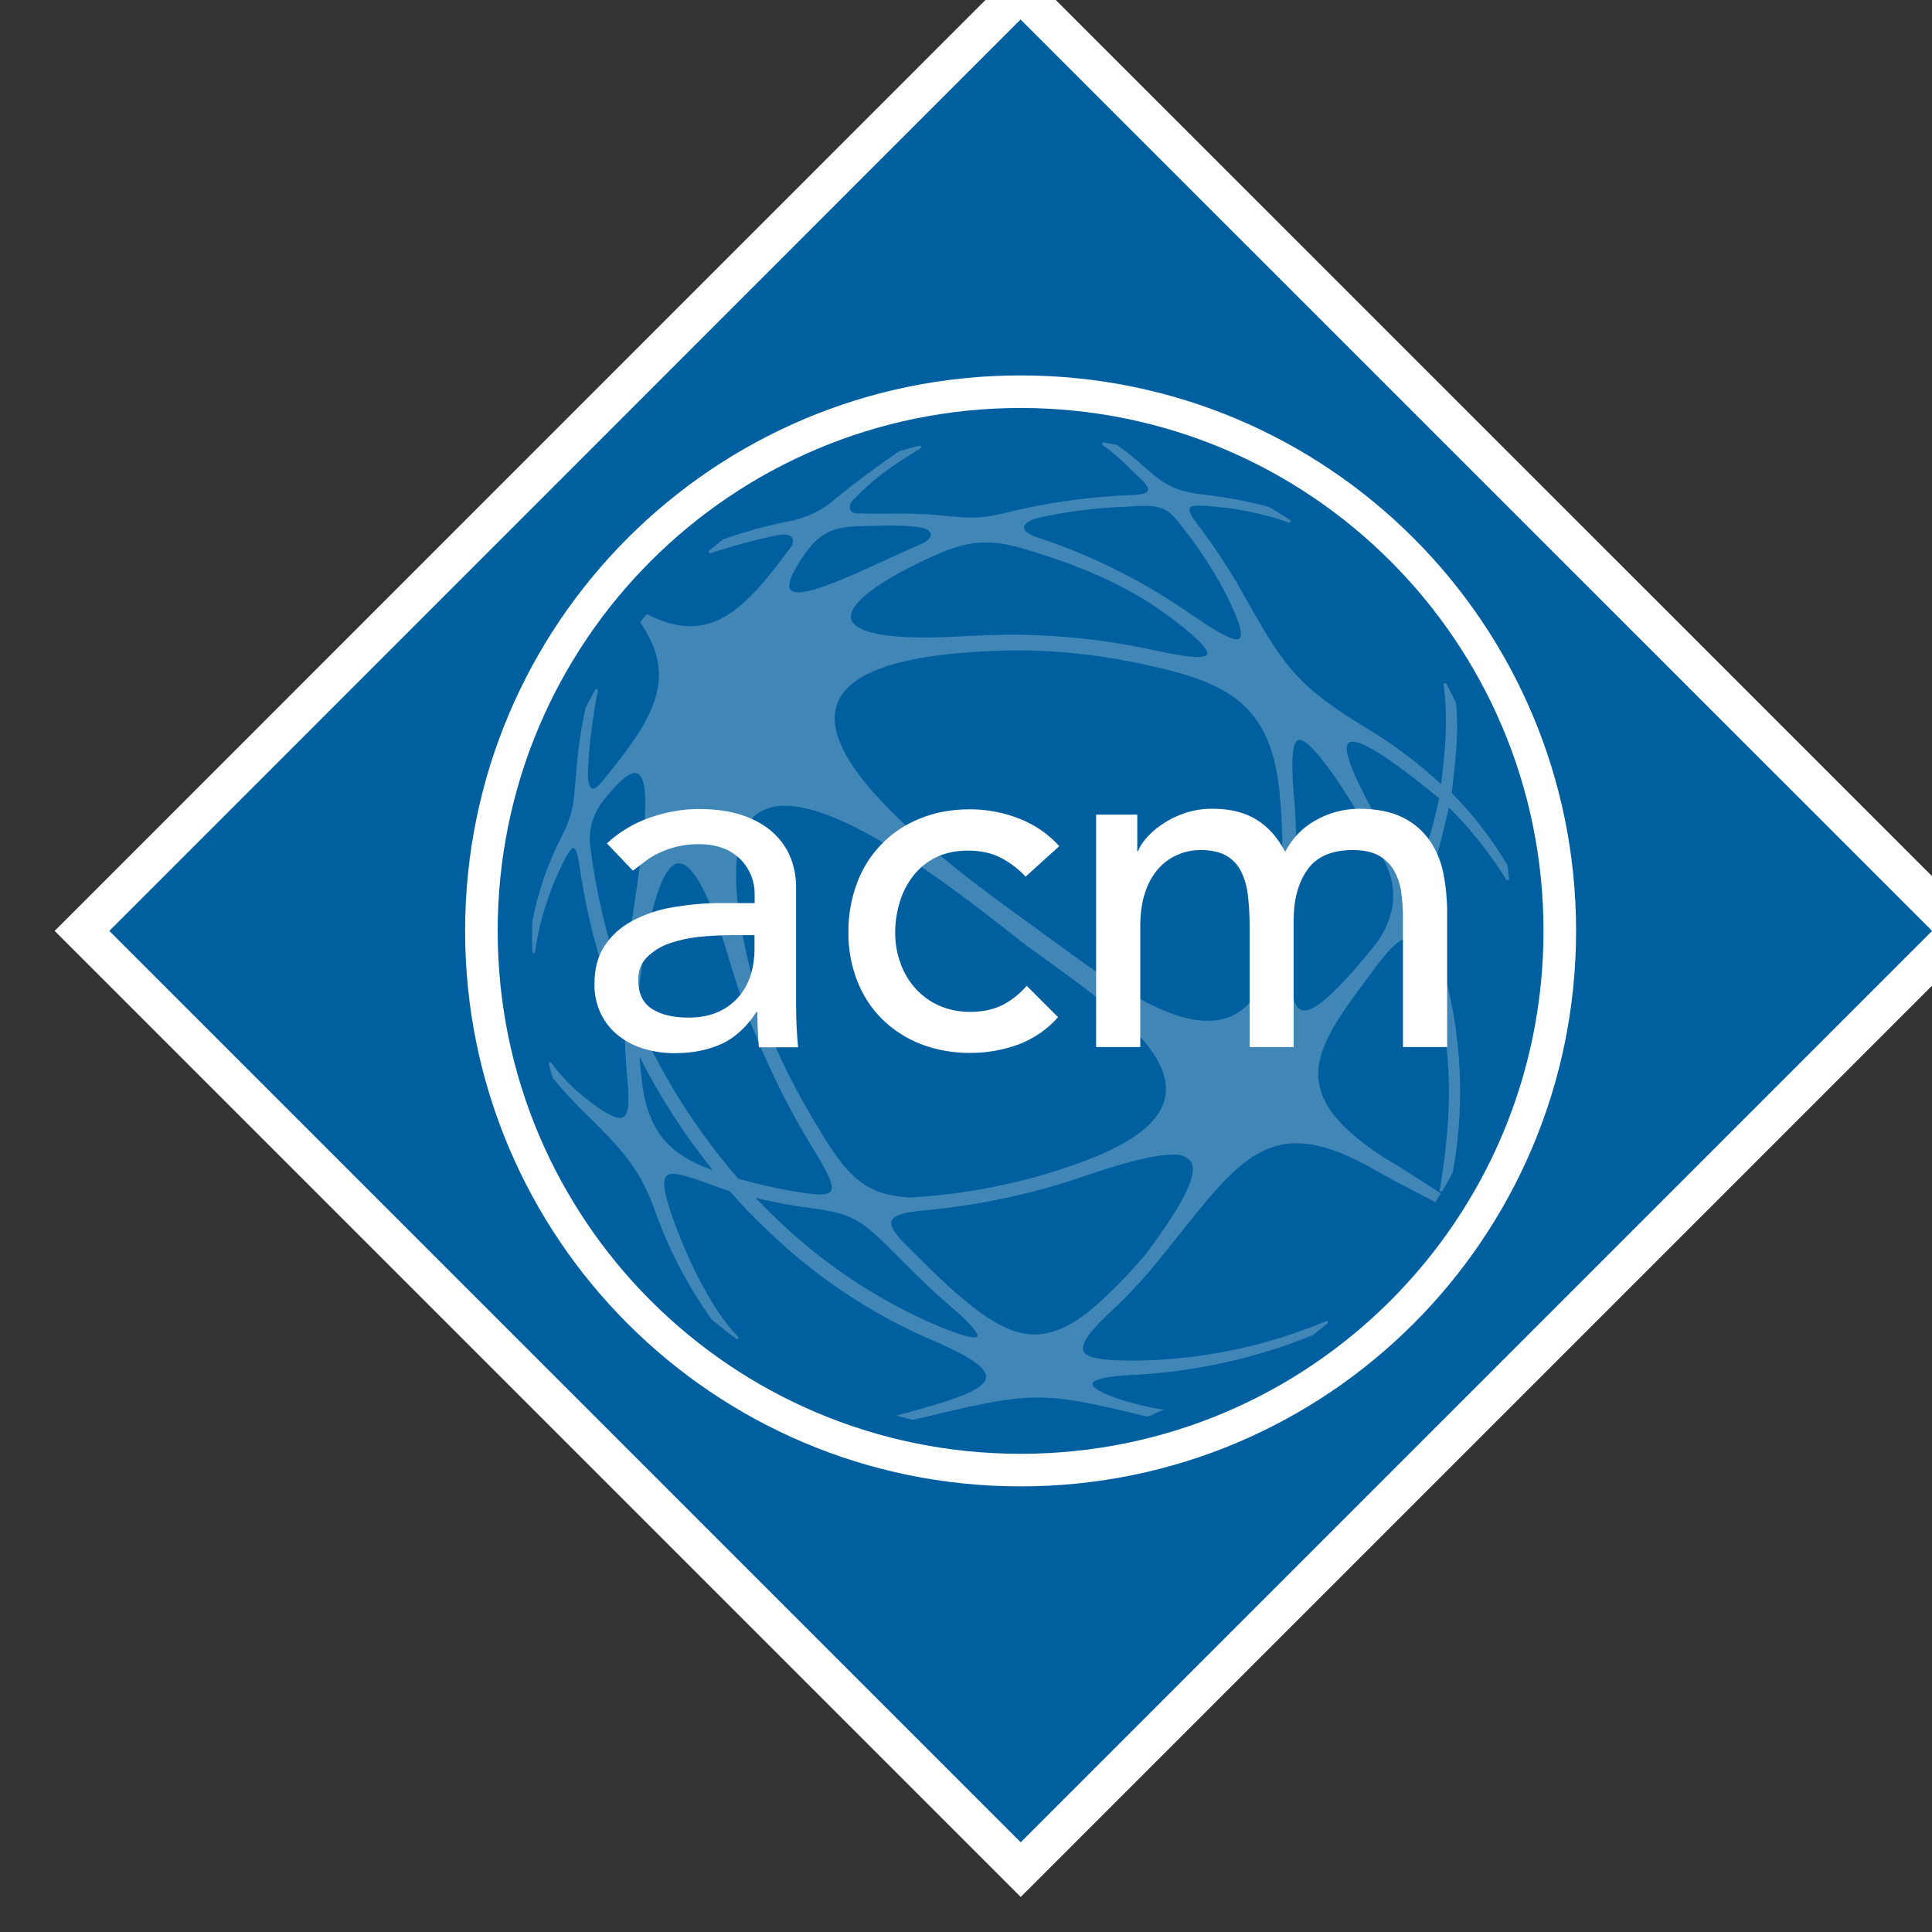 <?xml version="1.0" encoding="utf-8"?>
<!-- Generator: Adobe Illustrator 23.0.2, SVG Export Plug-In . SVG Version: 6.00 Build 0)  -->
<svg version="1.1" id="Camada_1" xmlns="http://www.w3.org/2000/svg" xmlns:xlink="http://www.w3.org/1999/xlink" x="0px" y="0px"
	 viewBox="0 0 1417.3 1417.3" style="enable-background:new 0 0 1417.3 1417.3;" xml:space="preserve">
<rect x="0" y="0" width="1417.3" height="1417.3" fill="#333333" stroke="none"/>
<style type="text/css">
	.st0{fill:#FFFFFF;}
	.st1{fill:#005F9F;}
	.st2{opacity:0.5;fill:#FFFFFF;fill-opacity:0.5;enable-background:new    ;}
</style>
<path class="st0" d="M748.7-25.8L40.1,682.9l708.7,708.7l708.7-708.7L748.7-25.8z"/>
<path class="st1" d="M748.7,682.9L748.7,682.9L748.7,682.9L748.7,682.9L748.7,682.9z M748.7,1066.5c-212,0-383.6-171.6-383.6-383.6
	s171.6-383.6,383.6-383.6s383.6,171.6,383.6,383.6S960.7,1066.5,748.7,1066.5z"/>
<title>Ativo 223</title>
<path class="st1" d="M748.7,14.3L80.2,682.9l668.6,668.6l668.6-668.6L748.7,14.3z M748.7,1090.4c-225.2,0-407.5-182.3-407.5-407.5
	c0-225.2,182.3-407.5,407.5-407.5s407.5,182.3,407.5,407.5S973.9,1090.4,748.7,1090.4z"/>
<path class="st2" d="M1055.8,585.7c-0.3,1.3-0.7,2.9-1.1,4.7c-3.1,13.8-9.6,42.7-19.5,44.1c-4,0.6-8.2-3.4-12.8-11.6l-1.1-1.9
	c-18.3-32.9-39-70.1-31.9-76C994.9,540.2,1017.3,554,1055.8,585.7z M949.3,666.1c2.3-27.4,2.3-54.9-0.1-82.3
	c-1.5-18-2.4-38.9,3.2-40.9c0.3-0.1,0.6-0.2,0.9-0.2c6.9,0,21.7,21.2,26.8,28.4c9.5,14.1,18.3,28.6,26.2,43.7
	c2.7,5,5.4,9.9,8.2,14.9c16.3,29.3,2.5,53.5-7.2,65.3v0c-25.5,31.4-41.7,46.3-50.5,46.3c-0.8,0-1.6-0.1-2.4-0.4
	C944.5,736.9,946.2,704.7,949.3,666.1L949.3,666.1z M677.5,888c40.7-3.7,80.9-12.3,119.5-25.7c23.4-7.9,47.7-15.2,62.8-15.2
	c5-0.7,10,1,13.5,4.5c6.2,8.5-4,29.9-32,67.4c-10.3,12.5-21.5,24.2-33.4,35.2c-40.8,37.7-66.2,28.9-104.4-3.8
	c-10.2-8.7-19.9-18.3-29.3-27.6c-2.5-2.4-4.9-4.8-7.4-7.3c-7.3-7.1-14.5-15.1-12.7-19.9C655.5,891.7,663.2,889.2,677.5,888
	L677.5,888z M855,803.3c-2.8,19.5-24,35.9-64.8,50.4c-39.6,14.2-81,22.5-123,24.8c-28.8-1.8-43-11.8-63.2-45
	c-17-27.7-38-64.7-49.1-105c-20.4-73.4-19.9-117.9,1.6-132.2c5.8-3.6,12.5-5.4,19.3-5.2c42.1,0,113.1,51.9,166.2,94
	c8.5,6.8,18.4,13.9,28.8,21.4C812.4,736.7,859.7,771,855,803.3L855,803.3z M468.4,727.7c9.4-76.8,21.1-93.7,29.2-94.4
	c0.2,0,0.4,0,0.5,0c7.2,0,19.1,12,35.9,67.4c13.9,48.5,34.2,95,60.2,138.3c11.2,18.1,18.3,30.3,15.3,34.8c-1.8,2.7-7.5,3.2-18.6,1.5
	c-16.7-2.4-33.2-6-49.4-10.7c-30.1-34.7-54.9-73.7-73.5-115.7C468,742,468.1,734.9,468.4,727.7z M571.1,895.5
	c-5.5-5.2-11-10.8-16.9-16.8c13.5,3.3,27.2,5.8,41,7.6c30.9,4,37.3,9.4,59.7,31.6c2.4,2.4,4.8,4.8,7.2,7.2
	c10.5,10.5,21.4,21.4,32.9,31.2c22.4,18.9,22.4,23.2,21.9,24.1c-0.5,0.8-4.1,2.7-29.1-7.8v0C644.7,954.2,605.1,928.1,571.1,895.5
	L571.1,895.5z M909.3,468.3c-4.3,3.8-23.7-9.5-39.3-20.2c-33.8-23.1-70.6-41.3-109.5-54c-5.9-2-9.4-4.7-9.3-7.3
	c0.1-2.7,4.1-5.3,10.8-7c21.3-4.7,43.1-7.4,64.9-8.1l6.5-0.4c2.3-0.1,4.3-0.2,6.2-0.2c14.8,0,19.1,4.5,26.7,14.2
	c12.4,15.3,23.2,31.9,32.4,49.3C911.3,459.1,911.4,466.4,909.3,468.3z M613.5,518.4c6.2-22.2,38.6-35.6,96.3-39.8
	c13.6-1,26.1-1.5,38.2-1.5c32,0.2,64,4,95.2,11.2c60.8,13.1,90.7,31.1,95.9,97.8c2.1,24.8,2.2,49.7,0.5,74.5
	c-3.5,47.4-15.2,75.1-35.8,84.6c-34.6,15.9-87.3-22.8-133.9-57c-6.8-5-13.2-9.7-19.5-14.2C649.1,601.5,604.4,550.7,613.5,518.4
	L613.5,518.4z M885.5,480.1c-2,4.5-24.6-0.1-38.1-2.9c-34.1-7.6-68.9-11.4-103.8-11.6c-12.7,0-25.6,0.5-39.9,1.3
	c-65.4,3.6-77.7-6.4-79.3-12.7c-2.7-10.9,20.2-28.3,61.2-46.7c24.1-10.9,40.2-12.2,64-5.3c48.5,14.1,83.2,30.6,112.6,53.4
	C883.3,471.8,886.5,477.9,885.5,480.1L885.5,480.1z M676.2,398.9c-8,3.4-16.5,7.4-25.6,11.5c-30.2,13.9-64.4,29.6-70.6,22.3
	c-2-2.4-1.8-9,10.7-26.7c13.2-18.8,25.3-19.9,47.3-20.2c2.7,0,5.1-0.1,7.3-0.2c3.2-0.1,6-0.1,8.9-0.1c6.3,0,12.6,0.4,18.9,1.1
	c5.6,0.5,9.3,2.5,9.7,5.2C683.2,394.2,680.7,396.9,676.2,398.9L676.2,398.9z M458.7,726.2c-12.1-32.8-20.6-66.9-25.2-101.6
	c-2.4-12.3,0.3-25.1,7.6-35.3c13.5-17.7,20.8-22.2,24.8-22.2c0.6,0,1.2,0.1,1.7,0.3c11.2,4.7,3.7,55.8-2.4,96.9
	C461.3,690.1,457.7,714.5,458.7,726.2L458.7,726.2z M523,858.5c-1.1-0.4-2.1-0.8-3.1-1.2l0,0c-31.9-11.9-45.8-30.8-49.4-67.5
	c-0.6-5.5-1.1-10.2-1.4-14.7C484.1,804.7,502.1,832.6,523,858.5z M1062.9,592.3c16.2,16.1,30.4,34.1,42.4,53.5l1.7-0.6
	c-0.1-0.9-0.2-1.8-0.3-2.8c-0.2-2.5-0.5-5.3-0.9-7.6l-0.1-0.3c-11.3-19.2-25-36.9-40.7-52.7c3.8-33,5-47.3,3.1-66.2l-0.1-0.3
	c-1.2-2.5-3.4-6.9-5.2-10.3c-0.8-1.6-1.5-3-2.1-4l-1.7,0.5c1.7,15.9,3.5,32.4-1.8,73.8c-16.8-15.6-35.2-29.4-54.8-41.2
	c-52.8-31.7-61.8-47.6-91.5-100.3l-3.1-5.5c-9.3-15.7-19.5-30.9-30.6-45.4c-3.9-5.4-5.3-8.7-4.4-10.3c0.8-1.5,4.3-2,10.8-1.5
	c21.3,1.2,42.3,5.3,62.5,12.4l0.8-1.6c-4.8-3.3-9.9-6.4-14.9-9.4l-0.8-0.5l-0.2-0.1c-15.7-4.2-31.7-7.2-47.8-9
	c-14.4-1.9-24-3.8-37.4-14.9c-1.9-1.6-3.9-3.4-6-5.2c-6.4-5.8-13.1-11.2-20.1-16.3l-3.5-0.7c-2.4-0.5-4.8-0.9-7.2-1.3l-0.6,1.6
	c7.6,5.4,14.7,11.5,21.2,18.3c2.4,2.3,4.7,4.6,7.1,6.8c5.3,5,5.9,7.5,5.4,8.7c-0.5,1.3-2.7,2.9-10.4,3.2c-31.6,1.1-63,5.4-93.7,13
	c-19.3,4.7-25.4,4.1-45.5,2.2l-1.7-0.2c-12.6-1.2-25.3-1.6-38-1.3c-6.7,0-14.4,0.1-23.6-0.2c-2.9-0.1-4.9-1-5.6-2.8
	c-0.6-2.9,0.6-5.9,2.9-7.7c16-16.6,27.9-24.3,49.4-37.6l-0.7-1.6c-5.1,1.1-9.8,2.4-15.3,4l-0.3,0.1c-16.5,11.3-34.1,24.4-47.1,35.2
	c-10.2,8.8-22.6,14.5-35.8,16.6c-15.7,3.2-31.1,7.5-46.2,12.9l-0.2,0.1c-3.7,2.8-7.4,5.9-10.6,8.6l0.8,1.6
	c16.6-5.5,33.4-10,50.5-13.5c5.2-0.9,8.8-0.2,10.2,2.1c1,2.6,0.4,5.5-1.6,7.5c-33.1,44.7-58.3,72.2-104.5,48.7l-0.6-0.3l-0.5,0.5
	c-1,1.2-2,2.5-3.1,3.8l-1.3,1.6l0.4,0.6c28.3,41.6,8.2,71.7-28.3,116.3c-3.2,3.9-5.8,5.7-7.5,5.1c-1-0.4-3.3-2.4-2.9-13.3
	c1-19.9,3.5-39.6,7.4-59.1l-1.7-0.6c-2.7,4.8-5.2,9.6-7.5,14l-0.1,0.2c-3.5,16.7-5.8,33.7-7,50.7c-0.2,2.7-0.5,5.4-0.8,8.1
	c-0.4,12.3-3.6,24.2-9.5,35c-10.1,19.7-17.4,40.7-21.6,62.4c-0.1,3.8-0.2,6.7-0.2,9.4c0,5,0.1,9.4,0.3,13.6l1.8,0.1
	c3.4-23.9,10.8-47,21.9-68.5c3.7-7.1,5.5-8.3,6.4-8.3c0,0,0.1,0,0.1,0c1.7,0.3,3.2,5.2,4.6,14.7c4.8,33.4,13.3,66.2,25.2,97.9
	l1.4,3.3c2.1,4.9,4.1,9.8,6.2,14.7c0.1,11.3,0.7,23.2,1.8,36.4c1.3,14.5,2.1,27.7-2.7,30.4c-3.8,2.1-11.3-1.4-23.9-10.9
	c-11.2-8.2-21-18.1-29.3-29.3l-1.6,0.8l0.8,3c0.7,2.6,1.4,5.2,2.2,7.7l0.2,0.3c8.7,10.4,18,20.3,27.8,29.7
	c19.2,19.1,35.8,35.6,46.5,66c10.1,28.9,24.2,56.1,42,81l0.1,0.2c6.3,5.2,12.4,10,18.6,14.5l1.2-1.3c-21.3-21.7-40.1-63-49.8-91.9
	c-5.2-15.4-6.2-23.7-3.1-26.7c3.9-3.8,15.6,0.3,31.9,6.2l0.9,0.3c4.1,1.6,8.3,3,12.4,4.3l1,0.3c9,10.3,18.7,20.3,28.8,29.8
	c34.7,33.4,75.1,60.3,119.3,79.4c27.8,11.8,40.6,20.6,40.1,27.5c-0.6,9.6-26.3,17.3-62.5,27.2l-3.2,0.9l3.2,0.9c3,0.8,6,1.5,8.8,2.1
	l0.2,0l0.2,0c86.6-20.7,91.8-21.9,171.3-2.3l0.2,0.1l0.2-0.1c1.7-0.5,3.4-1.2,4.9-2.1c1.3-0.6,2.5-1.2,3.9-1.7l3.3-1.1l-3.4-0.6
	c-26.5-4.8-49.4-13.5-49.1-18.5c0.1-1.7,3.5-5.6,32.1-6.7c44.3-2.5,87.8-12.2,129-28.8l0.2-0.1c4-2.9,7.8-6.1,11.7-9.2l-0.9-1.5
	c-43.7,18.4-90.5,28.3-137.9,29.2c-1.6,0-3.2,0-4.7,0c-20.7,0-33.8-1.4-36.1-7.1c-2-5,4.2-14.1,19.6-28.4
	c13.5-12.5,26-26.1,37.5-40.5c3.8-4.7,7.4-9.2,10.9-13.6c50-63,72.8-91.8,145.2-50.6c10.2,5.8,20.1,11,30.6,16.5
	c4.5,2.3,9,4.7,13.6,7.1l0.8,0.4l1.3-2.2c0.7-1.2,1.3-2.3,2.1-3.5l0.5-0.8l-4.3-2.8c-12.2-7.9-24.9-16.2-38.3-24.1
	c-28.8-18.9-43.6-35.8-46.6-53.4c-4-23,11.9-46.2,34.8-76.6c1-1.4,2.1-2.9,3.3-4.5c8.2-11.1,19.3-26.2,28.1-26.2c0.3,0,0.6,0,1,0.1
	c3.5,0.5,6.5,3.7,8.9,9.7c20.6,52.9,24.3,105.5,12.3,176l1.7,0.6c1-1.7,1.9-3.4,2.9-5.1c1.7-2.8,3.4-5.8,4.9-8.7l0.1-0.3
	c10.2-55.4,6-112.6-12.2-165.9c-9.6-29.5-3.4-52.2,3.8-78.5C1059.1,608,1061.1,600.4,1062.9,592.3L1062.9,592.3z"/>
<path class="st0" d="M464.3,638.7c2.9-2.2,5.9-4.4,9-6.8c3.2-2.5,6.7-4.6,10.4-6.3c4.1-1.9,8.4-3.4,12.8-4.5
	c5.4-1.3,10.9-1.9,16.4-1.8c6.1-0.1,12.2,0.9,18,3.1c4.7,1.8,9,4.7,12.6,8.3c3.3,3.4,5.8,7.3,7.6,11.7c1.6,4.1,2.5,8.5,2.5,12.9v7.2
	h-23.7c-12.2-0.1-24.4,1-36.5,3.1c-10.4,1.7-20.5,5.1-29.8,10.1c-8.1,4.3-15,10.5-20.1,18.2c-4.9,7.4-7.4,16.7-7.4,27.7
	c-0.2,7.6,1.4,15.2,4.7,22.1c3,6.2,7.4,11.7,12.8,16c5.6,4.4,12,7.7,18.9,9.7c7.4,2.2,15,3.3,22.7,3.2c12.9,0,24.3-2.3,34.2-6.8
	c9.8-4.6,18.3-12.3,25.5-23.4h0.7c0,8.6,0.4,17.3,1.1,25.9h28.8c-0.5-4.6-0.8-9.3-1.1-14.4c-0.2-5-0.4-10.5-0.4-16.5v-87
	c0-7.3-1.4-14.6-4.1-21.4c-2.8-6.9-7.2-13.1-12.8-18.2c-5.8-5.3-13.1-9.5-22.1-12.6c-9-3.1-19.7-4.7-32.2-4.7
	c-12.3,0-24.4,2.2-36,6.3c-11.7,4-22.5,10.5-31.6,18.9L464.3,638.7z M553.5,686.1v10.8c0,5.9-0.9,11.8-2.5,17.4
	c-1.7,5.8-4.5,11.3-8.3,16c-4.1,5-9.2,9-15.1,11.7c-6.2,3-13.8,4.5-22.7,4.5c-11.3,0-20.2-2.2-26.8-6.5c-6.6-4.3-9.9-11.4-9.9-21.2
	c0-6.7,2.1-12.2,6.3-16.5c4.6-4.5,10.1-8,16.2-10.1c7.1-2.5,14.5-4.1,21.9-4.9c7.8-0.8,15.7-1.2,23.6-1.3H553.5z M777.1,620.7
	c-8.2-9-18.3-15.9-29.7-20.3c-11.4-4.4-23.5-6.7-35.8-6.7c-13.4,0-25.6,2.2-36.5,6.7c-21.4,8.4-38.1,25.4-46.2,46.9
	c-4.4,11.6-6.6,23.9-6.5,36.3c-0.2,12.3,2,24.6,6.5,36.1c4.1,10.5,10.3,20.1,18.3,28c8.1,7.9,17.7,14.1,28.2,18.2
	c11.5,4.4,23.8,6.6,36.1,6.5c12.1,0.1,24.1-2,35.4-6.1c11.3-4.2,21.4-11.1,29.3-20.1l-23-23c-5,5.8-11.1,10.7-18,14.2
	c-6.5,3.2-14.3,4.9-23.4,4.9c-7.8,0.1-15.5-1.4-22.7-4.5c-6.6-2.9-12.4-7.1-17.3-12.4c-4.9-5.4-8.7-11.7-11.1-18.5
	c-2.7-7.2-4-14.8-4-22.5c0-7.7,1.1-15.4,3.4-22.8c2.1-7,5.5-13.6,10.1-19.4c4.4-5.6,10.1-10.2,16.5-13.3c6.6-3.2,14.3-4.9,23.2-4.9
	c9.1,0,17,1.6,23.6,4.9c7.1,3.6,13.5,8.4,18.9,14.2L777.1,620.7z M804.1,768.1h32.4v-88.5c0-9.6,1.2-17.9,3.6-25
	c2-6.4,5.3-12.3,9.7-17.4c3.9-4.4,8.8-7.9,14.2-10.2c5.3-2.3,11-3.4,16.7-3.4c7.9,0,14.2,1.4,18.9,4.1c4.6,2.7,8.4,6.7,10.8,11.5
	c2.7,5.5,4.4,11.4,5,17.4c0.9,7.4,1.3,14.8,1.3,22.3v89.2H949V675c0-15.1,3.4-27.4,10.1-37c6.7-9.6,17.9-14.4,33.4-14.4
	c7.9,0,14.3,1.4,19.1,4.1c4.6,2.6,8.5,6.4,11.1,11c2.7,4.9,4.5,10.3,5.2,15.8c0.9,6.2,1.3,12.4,1.3,18.7v94.9h32.4v-99.2
	c0-9.4-0.9-18.7-2.7-27.9c-1.6-8.6-5-16.8-9.9-24.1c-5-7.3-11.8-13.2-19.8-17.1c-8.4-4.3-19.2-6.5-32.4-6.5
	c-10.7,0.1-21.2,2.8-30.6,7.9c-10.1,5.3-18.2,13.6-23.4,23.7c-5.5-10.5-12.6-18.5-21.2-23.7c-8.6-5.3-19.3-7.9-32-7.9
	c-7.2-0.1-14.3,1.1-21,3.4c-5.9,2-11.4,4.8-16.5,8.3c-4.3,2.9-8.2,6.3-11.5,10.2c-3,3.6-4.9,6.6-5.6,9h-0.7v-26.6h-30.2V768.1z"/>
</svg>
